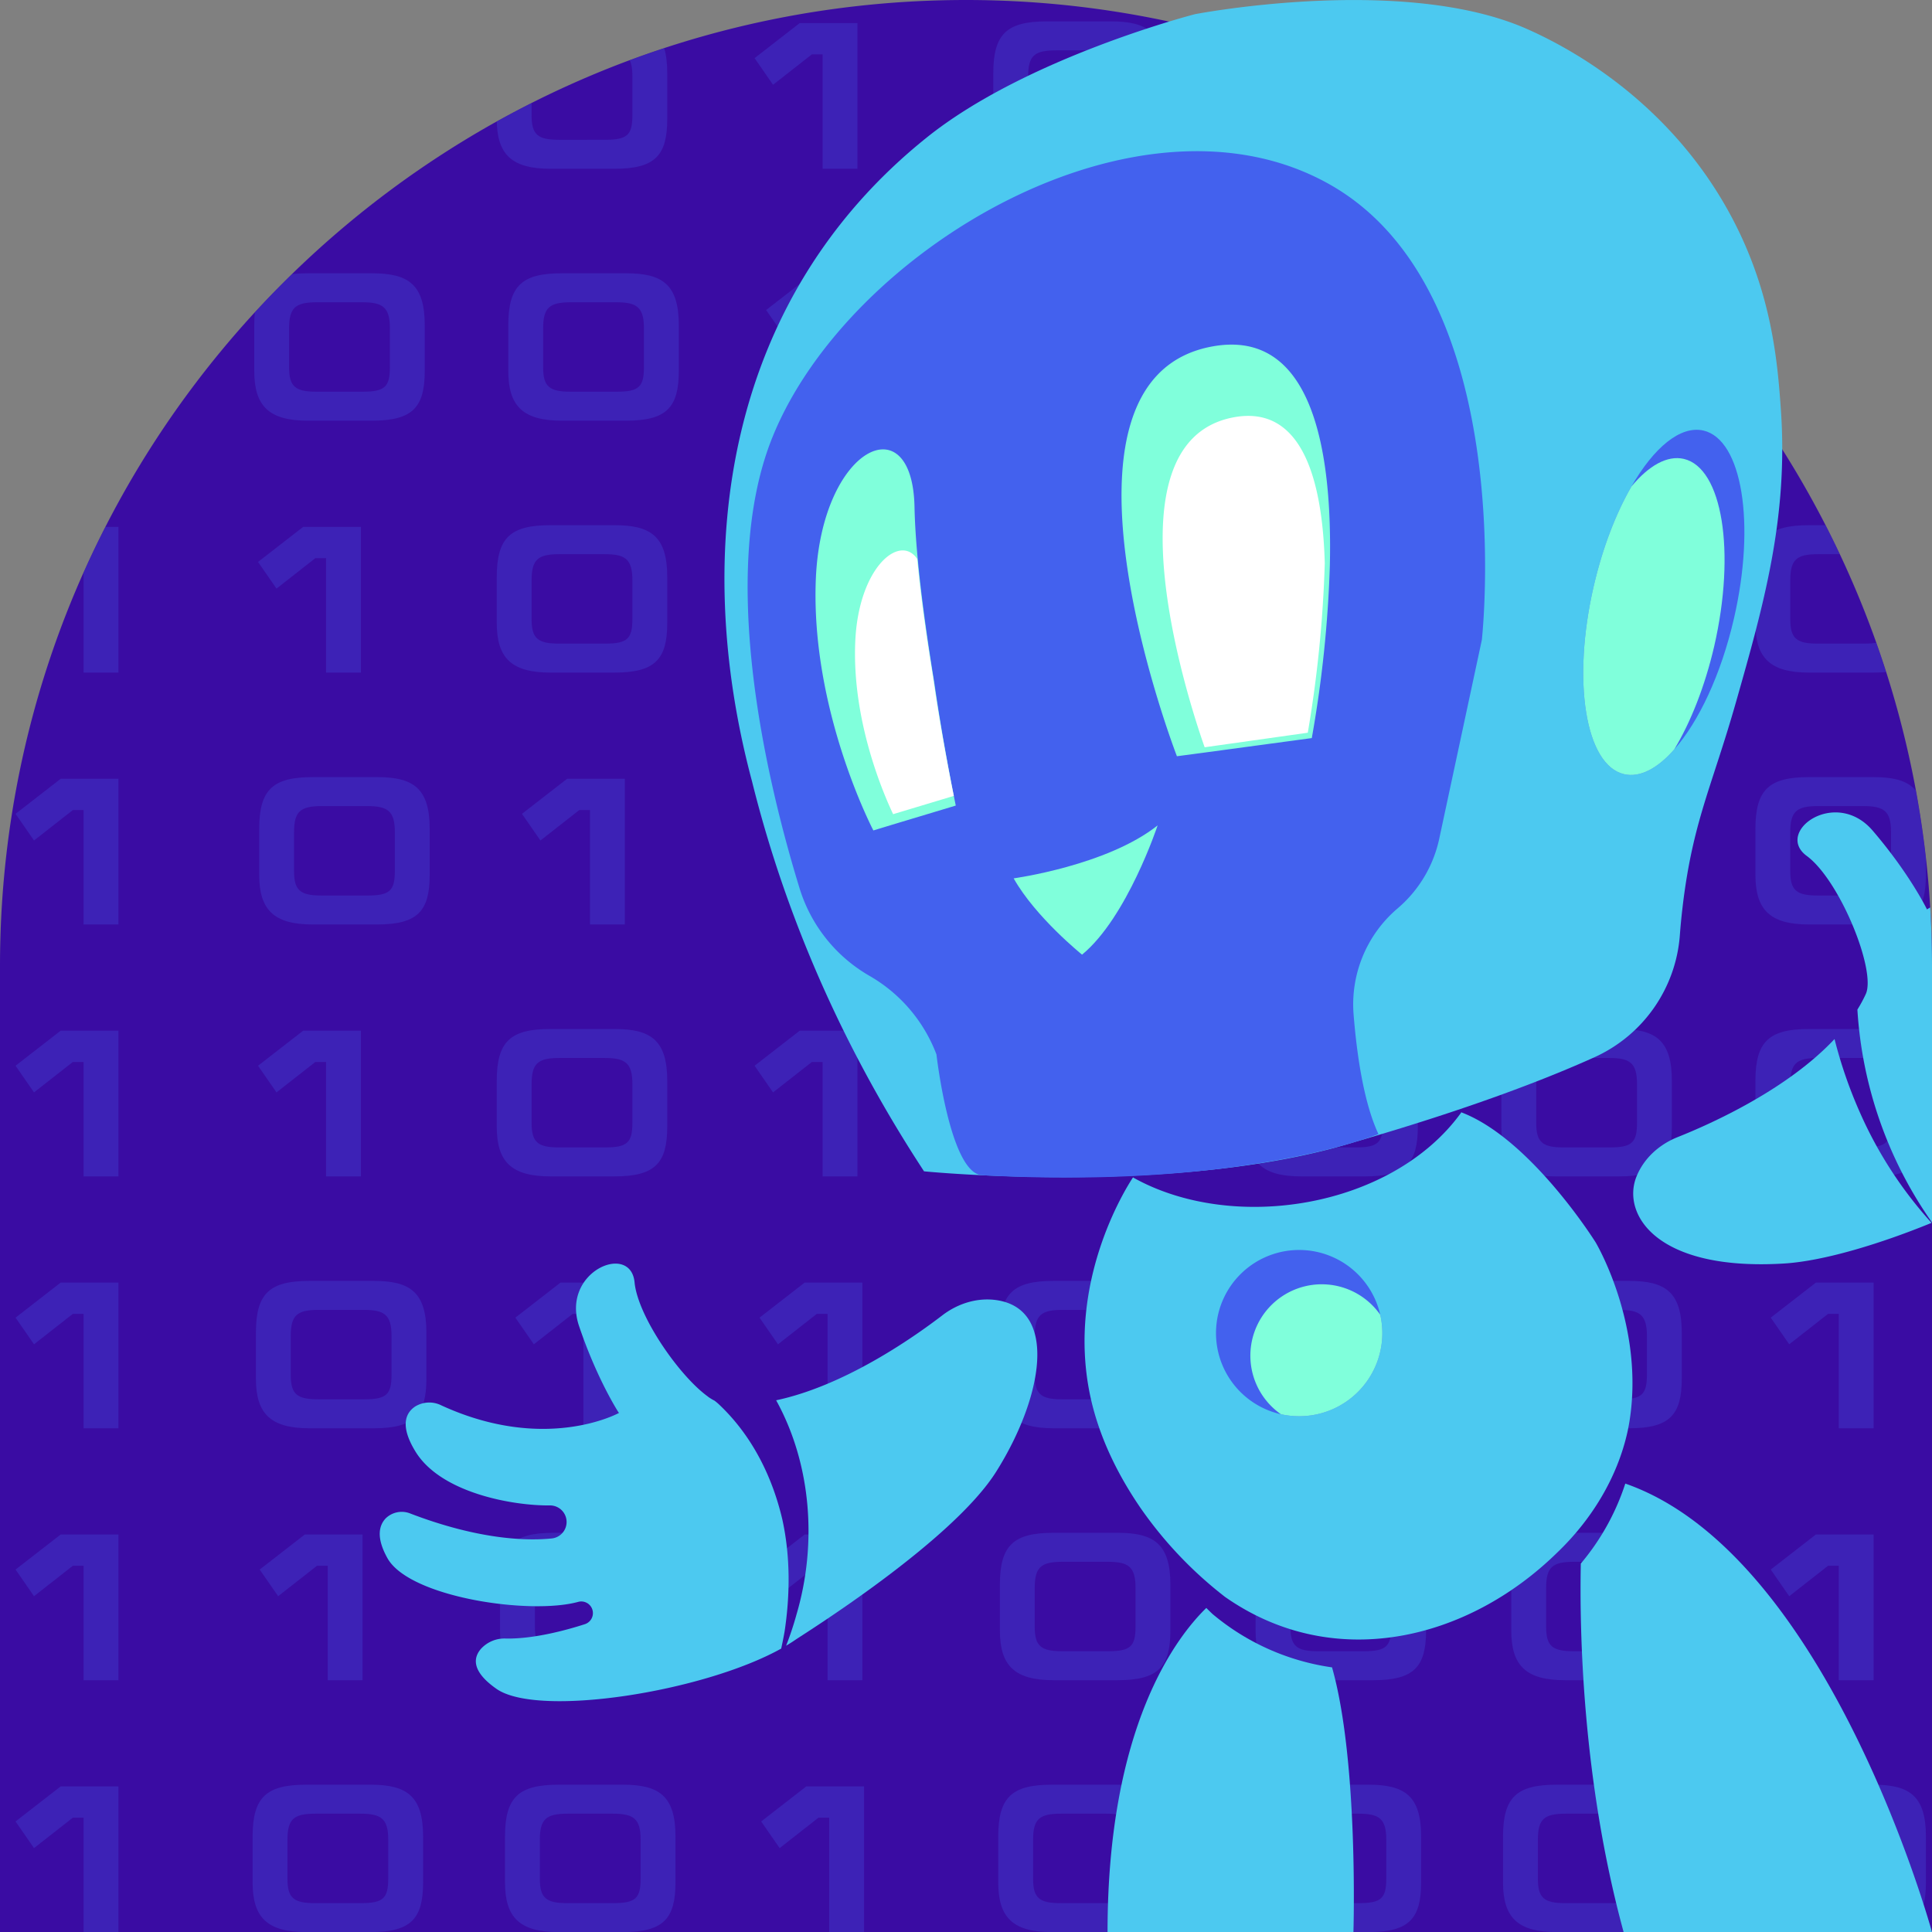 <svg id="Слой_1" data-name="Слой 1" xmlns="http://www.w3.org/2000/svg" xmlns:xlink="http://www.w3.org/1999/xlink" viewBox="0 0 850 850.046"><rect x="0" y="0" width="850" height="850.046" fill="#808080" stroke="none"/><defs><style>.cls-1{fill:none;}.cls-2{fill:#3a0ca3;}.cls-3{clip-path:url(#clip-path);}.cls-4{opacity:0.5;}.cls-5{fill:#3f37c9;}.cls-6{fill:#4cc9f0;}.cls-7{fill:#4361ee;}.cls-8{fill:#80ffdb;}.cls-9{fill:#fff;}</style><clipPath id="clip-path" transform="translate(-325 -324.977)"><path class="cls-1" d="M1175,750v425.023H325V750c0-234.723,190.3-425.023,425.023-425.023a424.971,424.971,0,0,1,424.192,399.21C1174.723,732.729,1175,741.318,1175,750Z"/></clipPath></defs><path class="cls-2" d="M1175,750v425.023H325V750c0-234.723,190.3-425.023,425.023-425.023a424.971,424.971,0,0,1,424.192,399.21C1174.723,732.729,1175,741.318,1175,750Z" transform="translate(-325 -324.977)"/><g class="cls-3"><g class="cls-4"><path class="cls-5" d="M331.837,350.551l19.86-15.427h25.402v64.108H361.767V348.887h-4.713l-17.089,13.393Z" transform="translate(-325 -324.977)"/><path class="cls-5" d="M438.524,350.551l19.86-15.427h25.402v64.108H468.454V348.887h-4.713l-17.089,13.393Z" transform="translate(-325 -324.977)"/><path class="cls-5" d="M595.374,399.232H567.198c-17.181,0-23.648-6.372-23.648-21.894V357.202c0-17.551,6.189-22.818,23.648-22.818H595.374c15.887,0,23.186,4.803,23.186,22.818v20.135C618.56,393.32,613.295,399.232,595.374,399.232Zm-24.48-12.749H591.216c9.793,0,12.009-2.124,12.009-10.809V358.587c0-9.33-3.141-11.454-12.286-11.454H571.171c-9.608,0-12.286,2.399-12.286,11.545v17.091C558.885,384.174,561.563,386.483,570.894,386.483Z" transform="translate(-325 -324.977)"/><path class="cls-5" d="M656.982,350.551l19.86-15.427h25.402v64.108H686.912V348.887h-4.713l-17.089,13.393Z" transform="translate(-325 -324.977)"/><path class="cls-5" d="M813.829,399.232H785.653c-17.181,0-23.648-6.372-23.648-21.894V357.202c0-17.551,6.187-22.818,23.648-22.818h28.176c15.887,0,23.188,4.803,23.188,22.818v20.135C837.018,393.32,831.75,399.232,813.829,399.232Zm-24.478-12.749h20.32c9.795,0,12.009-2.124,12.009-10.809V358.587c0-9.33-3.143-11.454-12.289-11.454H789.626c-9.61,0-12.289,2.399-12.289,11.545v17.091C777.338,384.174,780.016,386.483,789.351,386.483Z" transform="translate(-325 -324.977)"/><path class="cls-5" d="M925.599,399.232H897.423c-17.181,0-23.648-6.372-23.648-21.894V357.202c0-17.551,6.192-22.818,23.648-22.818h28.176c15.887,0,23.184,4.803,23.184,22.818v20.135C948.783,393.32,943.52,399.232,925.599,399.232Zm-24.483-12.749h20.325c9.79,0,12.009-2.124,12.009-10.809V358.587c0-9.33-3.139-11.454-12.284-11.454h-19.77c-9.605,0-12.284,2.399-12.284,11.545v17.091C889.112,384.174,891.791,386.483,901.117,386.483Z" transform="translate(-325 -324.977)"/><path class="cls-5" d="M1037.369,399.232h-28.176c-17.181,0-23.648-6.372-23.648-21.894V357.202c0-17.551,6.187-22.818,23.648-22.818h28.176c15.883,0,23.184,4.803,23.184,22.818v20.135C1060.553,393.32,1055.29,399.232,1037.369,399.232Zm-24.483-12.749h20.325c9.79,0,12.004-2.124,12.004-10.809V358.587c0-9.33-3.139-11.454-12.284-11.454h-19.77c-9.605,0-12.284,2.399-12.284,11.545v17.091C1000.878,384.174,1003.556,386.483,1012.887,386.483Z" transform="translate(-325 -324.977)"/><path class="cls-5" d="M1149.134,399.232h-28.176c-17.181,0-23.648-6.372-23.648-21.894V357.202c0-17.551,6.196-22.818,23.648-22.818h28.176c15.892,0,23.188,4.803,23.188,22.818v20.135C1172.323,393.32,1167.056,399.232,1149.134,399.232Zm-24.478-12.749h20.32c9.795,0,12.014-2.124,12.014-10.809V358.587c0-9.33-3.139-11.454-12.284-11.454h-19.77c-9.605,0-12.284,2.399-12.284,11.545v17.091C1112.652,384.174,1115.331,386.483,1124.656,386.483Z" transform="translate(-325 -324.977)"/><path class="cls-5" d="M331.837,461.378,351.697,445.951h25.402v64.108H361.767V459.714h-4.713l-17.089,13.393Z" transform="translate(-325 -324.977)"/><path class="cls-5" d="M488.684,510.059H460.508c-17.181,0-23.648-6.372-23.648-21.894V468.03c0-17.551,6.189-22.818,23.648-22.818h28.176c15.887,0,23.186,4.803,23.186,22.818v20.135C511.87,504.147,506.605,510.059,488.684,510.059Zm-24.48-12.749h20.322c9.793,0,12.009-2.124,12.009-10.809V469.414c0-9.33-3.141-11.454-12.286-11.454H464.481c-9.608,0-12.286,2.399-12.286,11.545v17.091C452.195,495.002,454.874,497.311,464.204,497.311Z" transform="translate(-325 -324.977)"/><path class="cls-5" d="M600.454,510.059H572.278c-17.181,0-23.648-6.372-23.648-21.894V468.03c0-17.551,6.189-22.818,23.648-22.818h28.176c15.887,0,23.186,4.803,23.186,22.818v20.135C623.64,504.147,618.375,510.059,600.454,510.059Zm-24.48-12.749h20.322c9.793,0,12.009-2.124,12.009-10.809V469.414c0-9.33-3.141-11.454-12.286-11.454H576.251c-9.608,0-12.286,2.399-12.286,11.545v17.091C563.965,495.002,566.644,497.311,575.974,497.311Z" transform="translate(-325 -324.977)"/><path class="cls-5" d="M662.062,461.378,681.922,445.951h25.402v64.108H691.992V459.714h-4.713l-17.089,13.393Z" transform="translate(-325 -324.977)"/><path class="cls-5" d="M818.907,510.059H790.731c-17.181,0-23.648-6.372-23.648-21.894V468.03c0-17.551,6.192-22.818,23.648-22.818h28.176c15.892,0,23.188,4.803,23.188,22.818v20.135C842.095,504.147,836.828,510.059,818.907,510.059Zm-24.478-12.749h20.32c9.795,0,12.014-2.124,12.014-10.809V469.414c0-9.33-3.143-11.454-12.289-11.454H794.709c-9.61,0-12.289,2.399-12.289,11.545v17.091C782.42,495.002,785.099,497.311,794.429,497.311Z" transform="translate(-325 -324.977)"/><path class="cls-5" d="M880.517,461.378,900.377,445.951h25.407v64.108H910.452V459.714h-4.717l-17.087,13.393Z" transform="translate(-325 -324.977)"/><path class="cls-5" d="M1037.369,510.059h-28.176c-17.181,0-23.648-6.372-23.648-21.894V468.03c0-17.551,6.187-22.818,23.648-22.818h28.176c15.883,0,23.184,4.803,23.184,22.818v20.135C1060.553,504.147,1055.29,510.059,1037.369,510.059Zm-24.483-12.749h20.325c9.79,0,12.004-2.124,12.004-10.809V469.414c0-9.33-3.139-11.454-12.284-11.454h-19.77c-9.605,0-12.284,2.399-12.284,11.545v17.091C1000.878,495.002,1003.556,497.311,1012.887,497.311Z" transform="translate(-325 -324.977)"/><path class="cls-5" d="M1149.134,510.059h-28.176c-17.181,0-23.648-6.372-23.648-21.894V468.03c0-17.551,6.196-22.818,23.648-22.818h28.176c15.892,0,23.188,4.803,23.188,22.818v20.135C1172.323,504.147,1167.056,510.059,1149.134,510.059Zm-24.478-12.749h20.32c9.795,0,12.014-2.124,12.014-10.809V469.414c0-9.33-3.139-11.454-12.284-11.454h-19.77c-9.605,0-12.284,2.399-12.284,11.545v17.091C1112.652,495.002,1115.331,497.311,1124.656,497.311Z" transform="translate(-325 -324.977)"/><path class="cls-5" d="M331.837,572.206l19.86-15.427h25.402v64.108H361.767V570.542h-4.713l-17.089,13.393Z" transform="translate(-325 -324.977)"/><path class="cls-5" d="M438.524,572.206l19.86-15.427h25.402v64.108H468.454V570.542h-4.713l-17.089,13.393Z" transform="translate(-325 -324.977)"/><path class="cls-5" d="M595.374,620.887H567.198c-17.181,0-23.648-6.372-23.648-21.894V578.857c0-17.551,6.189-22.818,23.648-22.818H595.374c15.887,0,23.186,4.803,23.186,22.818v20.135C618.56,614.974,613.295,620.887,595.374,620.887ZM570.894,608.138H591.216c9.793,0,12.009-2.124,12.009-10.809v-17.087c0-9.33-3.141-11.454-12.286-11.454H571.171c-9.608,0-12.286,2.399-12.286,11.545v17.091C558.885,605.829,561.563,608.138,570.894,608.138Z" transform="translate(-325 -324.977)"/><path class="cls-5" d="M656.982,572.206l19.86-15.427h25.402v64.108H686.912V570.542h-4.713l-17.089,13.393Z" transform="translate(-325 -324.977)"/><path class="cls-5" d="M813.829,620.887H785.653c-17.181,0-23.648-6.372-23.648-21.894V578.857c0-17.551,6.187-22.818,23.648-22.818h28.176c15.887,0,23.188,4.803,23.188,22.818v20.135C837.018,614.974,831.75,620.887,813.829,620.887Zm-24.478-12.749h20.32c9.795,0,12.009-2.124,12.009-10.809v-17.087c0-9.33-3.143-11.454-12.289-11.454H789.626c-9.61,0-12.289,2.399-12.289,11.545v17.091C777.338,605.829,780.016,608.138,789.351,608.138Z" transform="translate(-325 -324.977)"/><path class="cls-5" d="M925.599,620.887H897.423c-17.181,0-23.648-6.372-23.648-21.894V578.857c0-17.551,6.192-22.818,23.648-22.818h28.176c15.887,0,23.184,4.803,23.184,22.818v20.135C948.783,614.974,943.52,620.887,925.599,620.887ZM901.117,608.138h20.325c9.79,0,12.009-2.124,12.009-10.809v-17.087c0-9.33-3.139-11.454-12.284-11.454h-19.77c-9.605,0-12.284,2.399-12.284,11.545v17.091C889.112,605.829,891.791,608.138,901.117,608.138Z" transform="translate(-325 -324.977)"/><path class="cls-5" d="M1037.369,620.887h-28.176c-17.181,0-23.648-6.372-23.648-21.894V578.857c0-17.551,6.187-22.818,23.648-22.818h28.176c15.883,0,23.184,4.803,23.184,22.818v20.135C1060.553,614.974,1055.29,620.887,1037.369,620.887Zm-24.483-12.749h20.325c9.79,0,12.004-2.124,12.004-10.809v-17.087c0-9.33-3.139-11.454-12.284-11.454h-19.77c-9.605,0-12.284,2.399-12.284,11.545v17.091C1000.878,605.829,1003.556,608.138,1012.887,608.138Z" transform="translate(-325 -324.977)"/><path class="cls-5" d="M1149.134,620.887h-28.176c-17.181,0-23.648-6.372-23.648-21.894V578.857c0-17.551,6.196-22.818,23.648-22.818h28.176c15.892,0,23.188,4.803,23.188,22.818v20.135C1172.323,614.974,1167.056,620.887,1149.134,620.887Zm-24.478-12.749h20.32c9.795,0,12.014-2.124,12.014-10.809v-17.087c0-9.33-3.139-11.454-12.284-11.454h-19.77c-9.605,0-12.284,2.399-12.284,11.545v17.091C1112.652,605.829,1115.331,608.138,1124.656,608.138Z" transform="translate(-325 -324.977)"/><path class="cls-5" d="M331.837,683.033l19.86-15.427h25.402v64.108H361.767V681.369h-4.713l-17.089,13.393Z" transform="translate(-325 -324.977)"/><path class="cls-5" d="M490.862,731.714H462.686c-17.181,0-23.648-6.372-23.648-21.894V689.685c0-17.551,6.189-22.818,23.648-22.818h28.176c15.887,0,23.186,4.803,23.186,22.818v20.135C514.048,725.802,508.783,731.714,490.862,731.714Zm-24.48-12.749h20.322c9.793,0,12.009-2.124,12.009-10.809V691.069c0-9.33-3.141-11.454-12.286-11.454H466.659c-9.608,0-12.286,2.399-12.286,11.545v17.091C454.373,716.656,457.052,718.965,466.382,718.965Z" transform="translate(-325 -324.977)"/><path class="cls-5" d="M554.646,683.033,574.506,667.606h25.402v64.108H584.576V681.369h-4.713l-17.089,13.393Z" transform="translate(-325 -324.977)"/><path class="cls-5" d="M663.511,683.033l19.86-15.427h25.402v64.108H693.442V681.369h-4.713L671.64,694.762Z" transform="translate(-325 -324.977)"/><path class="cls-5" d="M772.377,683.033l19.86-15.427h25.402v64.108H802.307V681.369h-4.713l-17.091,13.393Z" transform="translate(-325 -324.977)"/><path class="cls-5" d="M881.243,683.033l19.86-15.427H926.506v64.108H911.173V681.369h-4.713l-17.087,13.393Z" transform="translate(-325 -324.977)"/><path class="cls-5" d="M990.109,683.033l19.86-15.427h25.398v64.108h-15.333V681.369h-4.708L998.235,694.762Z" transform="translate(-325 -324.977)"/><path class="cls-5" d="M1149.134,731.714h-28.176c-17.181,0-23.648-6.372-23.648-21.894V689.685c0-17.551,6.187-22.818,23.648-22.818h28.176c15.883,0,23.179,4.803,23.179,22.818v20.135C1172.314,725.802,1167.056,731.714,1149.134,731.714Zm-24.487-12.749h20.329c9.786,0,12.004-2.124,12.004-10.809V691.069c0-9.33-3.139-11.454-12.284-11.454h-19.77c-9.605,0-12.284,2.399-12.284,11.545v17.091C1112.643,716.656,1115.322,718.965,1124.647,718.965Z" transform="translate(-325 -324.977)"/><path class="cls-5" d="M331.837,793.86l19.86-15.427h25.402v64.108H361.767V792.196h-4.713l-17.089,13.393Z" transform="translate(-325 -324.977)"/><path class="cls-5" d="M438.524,793.86l19.86-15.427h25.402v64.108H468.454V792.196h-4.713l-17.089,13.393Z" transform="translate(-325 -324.977)"/><path class="cls-5" d="M595.374,842.541H567.198c-17.181,0-23.648-6.372-23.648-21.894V800.512c0-17.551,6.189-22.818,23.648-22.818H595.374c15.887,0,23.186,4.803,23.186,22.818v20.135C618.56,836.629,613.295,842.541,595.374,842.541Zm-24.48-12.749H591.216c9.793,0,12.009-2.124,12.009-10.809V801.897c0-9.33-3.141-11.454-12.286-11.454H571.171c-9.608,0-12.286,2.399-12.286,11.545V819.078C558.885,827.484,561.563,829.793,570.894,829.793Z" transform="translate(-325 -324.977)"/><path class="cls-5" d="M656.982,793.86l19.86-15.427h25.402v64.108H686.912V792.196h-4.713l-17.089,13.393Z" transform="translate(-325 -324.977)"/><path class="cls-5" d="M813.829,842.541H785.653c-17.181,0-23.648-6.372-23.648-21.894V800.512c0-17.551,6.187-22.818,23.648-22.818h28.176c15.887,0,23.188,4.803,23.188,22.818v20.135C837.018,836.629,831.75,842.541,813.829,842.541Zm-24.478-12.749h20.32c9.795,0,12.009-2.124,12.009-10.809V801.897c0-9.33-3.143-11.454-12.289-11.454H789.626c-9.61,0-12.289,2.399-12.289,11.545V819.078C777.338,827.484,780.016,829.793,789.351,829.793Z" transform="translate(-325 -324.977)"/><path class="cls-5" d="M925.599,842.541H897.423c-17.181,0-23.648-6.372-23.648-21.894V800.512c0-17.551,6.192-22.818,23.648-22.818h28.176c15.887,0,23.184,4.803,23.184,22.818v20.135C948.783,836.629,943.52,842.541,925.599,842.541Zm-24.483-12.749h20.325c9.79,0,12.009-2.124,12.009-10.809V801.897c0-9.33-3.139-11.454-12.284-11.454h-19.77c-9.605,0-12.284,2.399-12.284,11.545V819.078C889.112,827.484,891.791,829.793,901.117,829.793Z" transform="translate(-325 -324.977)"/><path class="cls-5" d="M1037.369,842.541h-28.176c-17.181,0-23.648-6.372-23.648-21.894V800.512c0-17.551,6.187-22.818,23.648-22.818h28.176c15.883,0,23.184,4.803,23.184,22.818v20.135C1060.553,836.629,1055.29,842.541,1037.369,842.541Zm-24.483-12.749h20.325c9.79,0,12.004-2.124,12.004-10.809V801.897c0-9.33-3.139-11.454-12.284-11.454h-19.77c-9.605,0-12.284,2.399-12.284,11.545V819.078C1000.878,827.484,1003.556,829.793,1012.887,829.793Z" transform="translate(-325 -324.977)"/><path class="cls-5" d="M1149.134,842.541h-28.176c-17.181,0-23.648-6.372-23.648-21.894V800.512c0-17.551,6.196-22.818,23.648-22.818h28.176c15.892,0,23.188,4.803,23.188,22.818v20.135C1172.323,836.629,1167.056,842.541,1149.134,842.541Zm-24.478-12.749h20.32c9.795,0,12.014-2.124,12.014-10.809V801.897c0-9.33-3.139-11.454-12.284-11.454h-19.77c-9.605,0-12.284,2.399-12.284,11.545V819.078C1112.652,827.484,1115.331,829.793,1124.656,829.793Z" transform="translate(-325 -324.977)"/><path class="cls-5" d="M331.837,904.686l19.86-15.427h25.402v64.108H361.767V903.022h-4.713L339.965,916.415Z" transform="translate(-325 -324.977)"/><path class="cls-5" d="M489.41,953.366H461.234c-17.181,0-23.648-6.372-23.648-21.894V911.337c0-17.551,6.189-22.818,23.648-22.818h28.176c15.887,0,23.186,4.803,23.186,22.818v20.135C512.596,947.454,507.331,953.366,489.41,953.366ZM464.93,940.618h20.322c9.793,0,12.009-2.124,12.009-10.809v-17.087c0-9.33-3.141-11.454-12.286-11.454H465.207c-9.608,0-12.286,2.399-12.286,11.545v17.091C452.921,938.309,455.6,940.618,464.93,940.618Z" transform="translate(-325 -324.977)"/><path class="cls-5" d="M551.744,904.686,571.604,889.258h25.402v64.108H581.674V903.022h-4.713l-17.089,13.393Z" transform="translate(-325 -324.977)"/><path class="cls-5" d="M659.158,904.686l19.86-15.427h25.402v64.108H689.088V903.022h-4.713L667.286,916.415Z" transform="translate(-325 -324.977)"/><path class="cls-5" d="M816.733,953.366H788.558c-17.181,0-23.648-6.372-23.648-21.894V911.337c0-17.551,6.187-22.818,23.648-22.818h28.176c15.887,0,23.188,4.803,23.188,22.818v20.135C839.922,947.454,834.655,953.366,816.733,953.366Zm-24.478-12.749h20.32c9.795,0,12.009-2.124,12.009-10.809v-17.087c0-9.33-3.143-11.454-12.289-11.454H792.531c-9.61,0-12.289,2.399-12.289,11.545v17.091C780.242,938.309,782.921,940.618,792.255,940.618Z" transform="translate(-325 -324.977)"/><path class="cls-5" d="M929.229,953.366H901.054c-17.181,0-23.648-6.372-23.648-21.894V911.337c0-17.551,6.187-22.818,23.648-22.818h28.176c15.883,0,23.184,4.803,23.184,22.818v20.135C952.413,947.454,947.15,953.366,929.229,953.366Zm-24.483-12.749h20.325c9.79,0,12.004-2.124,12.004-10.809v-17.087c0-9.33-3.139-11.454-12.284-11.454h-19.77c-9.605,0-12.284,2.399-12.284,11.545v17.091C892.738,938.309,895.417,940.618,904.747,940.618Z" transform="translate(-325 -324.977)"/><path class="cls-5" d="M1041.721,953.366H1013.545c-17.181,0-23.648-6.372-23.648-21.894V911.337c0-17.551,6.192-22.818,23.648-22.818h28.176c15.887,0,23.184,4.803,23.184,22.818v20.135C1064.905,947.454,1059.642,953.366,1041.721,953.366Zm-24.483-12.749H1037.563c9.79,0,12.009-2.124,12.009-10.809v-17.087c0-9.33-3.139-11.454-12.284-11.454h-19.77c-9.605,0-12.284,2.399-12.284,11.545v17.091C1005.234,938.309,1007.913,940.618,1017.238,940.618Z" transform="translate(-325 -324.977)"/><path class="cls-5" d="M1104.057,904.686l19.86-15.427h25.398v64.108h-15.333V903.022h-4.708L1112.183,916.415Z" transform="translate(-325 -324.977)"/><path class="cls-5" d="M331.837,1015.513l19.86-15.427h25.402v64.108H361.767V1013.849h-4.713l-17.089,13.393Z" transform="translate(-325 -324.977)"/><path class="cls-5" d="M439.25,1015.513l19.86-15.427h25.402v64.108H469.18V1013.849h-4.713l-17.089,13.393Z" transform="translate(-325 -324.977)"/><path class="cls-5" d="M596.824,1064.194H568.648c-17.181,0-23.648-6.372-23.648-21.894v-20.135c0-17.551,6.189-22.818,23.648-22.818h28.176c15.887,0,23.186,4.803,23.186,22.818v20.135C620.01,1058.282,614.745,1064.194,596.824,1064.194Zm-24.48-12.749H592.666c9.793,0,12.009-2.124,12.009-10.809v-17.087c0-9.33-3.141-11.454-12.286-11.454H572.621c-9.608,0-12.286,2.399-12.286,11.545v17.091C560.335,1049.136,563.013,1051.445,572.344,1051.445Z" transform="translate(-325 -324.977)"/><path class="cls-5" d="M659.158,1015.513l19.86-15.427h25.402v64.108H689.088V1013.849h-4.713L667.286,1027.242Z" transform="translate(-325 -324.977)"/><path class="cls-5" d="M816.733,1064.194H788.558c-17.181,0-23.648-6.372-23.648-21.894v-20.135c0-17.551,6.187-22.818,23.648-22.818h28.176c15.887,0,23.188,4.803,23.188,22.818v20.135C839.922,1058.282,834.655,1064.194,816.733,1064.194Zm-24.478-12.749h20.32c9.795,0,12.009-2.124,12.009-10.809v-17.087c0-9.33-3.143-11.454-12.289-11.454H792.531c-9.61,0-12.289,2.399-12.289,11.545v17.091C780.242,1049.136,782.921,1051.445,792.255,1051.445Z" transform="translate(-325 -324.977)"/><path class="cls-5" d="M929.229,1064.194H901.054c-17.181,0-23.648-6.372-23.648-21.894v-20.135c0-17.551,6.187-22.818,23.648-22.818h28.176c15.883,0,23.184,4.803,23.184,22.818v20.135C952.413,1058.282,947.15,1064.194,929.229,1064.194Zm-24.483-12.749h20.325c9.79,0,12.004-2.124,12.004-10.809v-17.087c0-9.33-3.139-11.454-12.284-11.454h-19.77c-9.605,0-12.284,2.399-12.284,11.545v17.091C892.738,1049.136,895.417,1051.445,904.747,1051.445Z" transform="translate(-325 -324.977)"/><path class="cls-5" d="M1041.721,1064.194H1013.545c-17.181,0-23.648-6.372-23.648-21.894v-20.135c0-17.551,6.192-22.818,23.648-22.818h28.176c15.887,0,23.184,4.803,23.184,22.818v20.135C1064.905,1058.282,1059.642,1064.194,1041.721,1064.194Zm-24.483-12.749H1037.563c9.79,0,12.009-2.124,12.009-10.809v-17.087c0-9.33-3.139-11.454-12.284-11.454h-19.77c-9.605,0-12.284,2.399-12.284,11.545v17.091C1005.234,1049.136,1007.913,1051.445,1017.238,1051.445Z" transform="translate(-325 -324.977)"/><path class="cls-5" d="M1104.057,1015.513l19.86-15.427h25.398v64.108h-15.333V1013.849h-4.708l-17.091,13.393Z" transform="translate(-325 -324.977)"/><path class="cls-5" d="M331.837,1126.34l19.86-15.427h25.402v64.108H361.767v-50.345h-4.713l-17.089,13.393Z" transform="translate(-325 -324.977)"/><path class="cls-5" d="M487.96,1175.021H459.785c-17.181,0-23.648-6.372-23.648-21.894V1132.992c0-17.551,6.189-22.818,23.648-22.818h28.176c15.887,0,23.186,4.803,23.186,22.818v20.135C511.146,1169.109,505.881,1175.021,487.96,1175.021Zm-24.48-12.749h20.322c9.793,0,12.009-2.124,12.009-10.809v-17.087c0-9.33-3.141-11.454-12.286-11.454H463.757c-9.608,0-12.286,2.399-12.286,11.545v17.091C451.471,1159.964,454.15,1162.273,463.48,1162.273Z" transform="translate(-325 -324.977)"/><path class="cls-5" d="M599.002,1175.021H570.826c-17.181,0-23.648-6.372-23.648-21.894V1132.992c0-17.551,6.189-22.818,23.648-22.818H599.002c15.887,0,23.186,4.803,23.186,22.818v20.135C622.188,1169.109,616.923,1175.021,599.002,1175.021Zm-24.48-12.749h20.322c9.793,0,12.009-2.124,12.009-10.809v-17.087c0-9.33-3.141-11.454-12.286-11.454H574.799c-9.608,0-12.286,2.399-12.286,11.545v17.091C562.513,1159.964,565.191,1162.273,574.522,1162.273Z" transform="translate(-325 -324.977)"/><path class="cls-5" d="M659.886,1126.34l19.86-15.427h25.402v64.108H689.816v-50.345h-4.713l-17.089,13.393Z" transform="translate(-325 -324.977)"/><path class="cls-5" d="M816.007,1175.021H787.832c-17.181,0-23.648-6.372-23.648-21.894V1132.992c0-17.551,6.192-22.818,23.648-22.818H816.007c15.887,0,23.184,4.803,23.184,22.818v20.135C839.191,1169.109,833.928,1175.021,816.007,1175.021Zm-24.483-12.749h20.325c9.79,0,12.009-2.124,12.009-10.809v-17.087c0-9.33-3.139-11.454-12.284-11.454h-19.77c-9.605,0-12.284,2.399-12.284,11.545v17.091C779.52,1159.964,782.199,1162.273,791.525,1162.273Z" transform="translate(-325 -324.977)"/><path class="cls-5" d="M927.051,1175.021H898.875c-17.181,0-23.648-6.372-23.648-21.894V1132.992c0-17.551,6.192-22.818,23.648-22.818h28.176c15.887,0,23.184,4.803,23.184,22.818v20.135C950.235,1169.109,944.972,1175.021,927.051,1175.021Zm-24.483-12.749h20.325c9.79,0,12.009-2.124,12.009-10.809v-17.087c0-9.33-3.139-11.454-12.284-11.454h-19.77c-9.605,0-12.284,2.399-12.284,11.545v17.091C890.564,1159.964,893.243,1162.273,902.569,1162.273Z" transform="translate(-325 -324.977)"/><path class="cls-5" d="M1038.091,1175.021h-28.176c-17.181,0-23.648-6.372-23.648-21.894V1132.992c0-17.551,6.192-22.818,23.648-22.818h28.176c15.892,0,23.188,4.803,23.188,22.818v20.135C1061.279,1169.109,1056.012,1175.021,1038.091,1175.021Zm-24.478-12.749h20.32c9.795,0,12.014-2.124,12.014-10.809v-17.087c0-9.33-3.143-11.454-12.289-11.454h-19.765c-9.61,0-12.289,2.399-12.289,11.545v17.091C1001.604,1159.964,1004.282,1162.273,1013.613,1162.273Z" transform="translate(-325 -324.977)"/><path class="cls-5" d="M1149.134,1175.021h-28.176c-17.181,0-23.648-6.372-23.648-21.894V1132.992c0-17.551,6.196-22.818,23.648-22.818h28.176c15.892,0,23.188,4.803,23.188,22.818v20.135C1172.323,1169.109,1167.056,1175.021,1149.134,1175.021Zm-24.478-12.749h20.32c9.795,0,12.014-2.124,12.014-10.809v-17.087c0-9.33-3.139-11.454-12.284-11.454h-19.77c-9.605,0-12.284,2.399-12.284,11.545v17.091C1112.652,1159.964,1115.331,1162.273,1124.656,1162.273Z" transform="translate(-325 -324.977)"/></g></g><path class="cls-6" d="M921.754,827.188c49.88-14.461,83.308-27.387,104.843-37.113a64.212,64.212,0,0,0,37.487-53.899c.26-3.465.623-7.358,1.14-11.777,4.417-37.786,12.906-53.147,23.532-90.504,12.127-42.636,23.045-81.017,19.77-128.436-1.479-21.41-4.017-53.209-23.192-87.755-28.315-51.013-73.701-73.416-88.45-79.948-54.675-24.211-146.158-6.54-146.158-6.54s-74.275,19.058-118.158,54.394c-88.343,70.898-103.901,181.534-76.692,283.2,10.092,40.594,30.594,102.8,75.67,171.504C731.546,840.312,843.673,851.502,921.754,827.188Z" transform="translate(-325 -324.977)"/><path class="cls-7" d="M931.46,823.935c-6.543-14.004-9.556-35.333-10.94-52.704a55.438,55.438,0,0,1,19.382-46.609l0,0a55.534,55.534,0,0,0,18.311-30.66l18.735-87.446s17.069-152.748-66.791-200.316S698.107,434.65,664.788,517.473c-24.534,60.983-1.735,153.68,11.994,198.326a67.235,67.235,0,0,0,30.796,38.535l0,0a67.357,67.357,0,0,1,29.424,34.551s5.931,52.372,20.116,53.148C871.933,848.313,931.46,823.935,931.46,823.935Z" transform="translate(-325 -324.977)"/><path class="cls-6" d="M858.454,1035.067c-.933-.866-1.821-1.769-2.729-2.656-13.305,12.953-43.451,52.264-43.451,142.612H920.451s2.333-75.163-9.411-116.474A104.541,104.541,0,0,1,858.454,1035.067Z" transform="translate(-325 -324.977)"/><path class="cls-6" d="M1027.011,871.56s-28.528-45.65-59.147-57.227a1.708,1.708,0,0,1-.437.731c-30.285,41.171-99.347,52.503-143.359,28.268a2.726,2.726,0,0,1-.579-.374c-3.786,5.75-28.644,45.856-19.211,94.295,3.825,19.643,12.891,37.202,22.726,51.479a177.31,177.31,0,0,0,36.952,38.81c47.616,33.372,106.595,19.364,146.233-19.573,15.011-14.372,26.429-32.922,30.889-53.289.017-.085.034-.171.051-.256.551-2.552.96-5.14,1.286-7.744C1047.473,905.78,1027.011,871.56,1027.011,871.56Z" transform="translate(-325 -324.977)"/><path class="cls-6" d="M1040.066,977.69a104.824,104.824,0,0,1-19.576,35.192c-.595,29.154.548,95.14,18.836,162.125,0,0,70.194.016,135.674.016C1175,1175.023,1129.651,1008.868,1040.066,977.69Z" transform="translate(-325 -324.977)"/><path class="cls-8" d="M745.498,679.394,717.745,687.752l-8.497,2.586s-27.753-52.874-25.305-110.827c2.494-57.953,42.576-77.117,43.407-31.309.139,6.88.647,14.639,1.432,22.858,1.616,17.363,4.433,36.85,7.296,54.398a.902.902,0,0,0,.046.323C739.448,648.962,743.928,671.728,745.498,679.394Z" transform="translate(-325 -324.977)"/><path class="cls-9" d="M744.641,675.139l-26.701,8.041c-4.265-8.974-18.171-41.096-16.66-75.883,1.377-32.566,19.592-47.804,27.278-36.386,1.555,16.705,4.265,35.453,7.02,52.336a.868.868,0,0,0,.044.311C738.821,645.861,743.131,667.764,744.641,675.139Z" transform="translate(-325 -324.977)"/><path class="cls-8" d="M910.076,573.877a524.856,524.856,0,0,1-7.942,75.825l-48.21,6.511-11.129,1.478s-64.049-165.687,15.516-180.279C902.78,469.237,911.231,524.004,910.076,573.877Z" transform="translate(-325 -324.977)"/><path class="cls-9" d="M907.845,572.78a538.356,538.356,0,0,1-7.475,74.563l-45.372,6.403c-5.172-14.577-45.589-134.005,12.56-145.131C898.154,502.758,906.846,536.816,907.845,572.78Z" transform="translate(-325 -324.977)"/><path class="cls-8" d="M770.967,711.419s41.044-5.601,63.334-23.292c0,0-13.403,40.526-33.238,56.857C801.063,744.983,780.654,728.575,770.967,711.419Z" transform="translate(-325 -324.977)"/><path class="cls-7" d="M1087.862,597.104c-5.68,24.705-15.562,45.485-26.229,57.538-7.342,8.404-15.1,12.56-22.073,10.944-17.039-3.925-23.043-40.96-13.391-82.705,3.925-16.994,9.836-32.186,16.624-43.915,9.836-17.086,21.519-26.876,31.632-24.567C1091.464,518.325,1097.513,555.36,1087.862,597.104Z" transform="translate(-325 -324.977)"/><path class="cls-8" d="M1079.18,609.296c-4.11,17.732-10.39,33.479-17.548,45.347-7.342,8.404-15.1,12.56-22.073,10.944-17.039-3.925-23.043-40.96-13.391-82.705,3.925-16.994,9.836-32.186,16.624-43.915,7.619-9.143,15.701-13.761,22.997-12.099C1082.783,530.793,1088.739,567.689,1079.18,609.296Z" transform="translate(-325 -324.977)"/><path class="cls-6" d="M670.188,1042.765c2.453-16.193,2.541-33.178-.972-49.194-4.465-19.156-13.493-37.068-27.691-50.517a22.355,22.355,0,0,0-2.158-1.833c-.546-.287-1.091-.576-1.668-.948a11.828,11.828,0,0,1-1.469-1.03c-12.563-9.179-30.624-35.245-32.046-50.074-1.709-17.823-32.47-4.63-24.435,19.182,8.034,23.811,17.542,38.274,17.542,38.274s-32.16,17.785-78.121-3.342a11.868,11.868,0,0,0-11.521.503c-4.05,2.707-6.942,8.324.205,19.916,11.211,18.182,42.883,23.757,59.009,23.599a7.286,7.286,0,0,1,.944,14.525c-10.362,1.066-31.421.835-62.179-10.924a10.102,10.102,0,0,0-10.95,2.104c-2.831,2.992-4.37,8.291.792,17.521,9.627,17.211,62.663,25.058,83.922,19.208a5.121,5.121,0,0,1,2.926,9.812c-7.679,2.481-22.308,6.564-34.791,6.318a14.008,14.008,0,0,0-10.888,4.49c-3.316,3.791-4.466,9.775,6.796,17.654,18.251,12.768,90.943,1.386,125.257-17.722C669.232,1047.782,669.757,1045.278,670.188,1042.765Z" transform="translate(-325 -324.977)"/><path class="cls-6" d="M763.786,897.034c-8.594-1.362-17.329,1.367-24.234,6.662-13.145,10.08-43.224,31.02-73.08,37.349,15.621,28.297,18.043,63.397,8.966,94.199a137.453,137.453,0,0,1-4.58,13.776c1.437-.857,2.824-1.722,4.096-2.606,3.427-2.382,68.859-42.978,88.365-74.019C783.879,939.679,790.509,901.268,763.786,897.034Z" transform="translate(-325 -324.977)"/><path class="cls-6" d="M1119.91,701.559c14.454,10.621,30.57,50.242,25.998,60.678a61.503,61.503,0,0,1-3.731,6.924,182.124,182.124,0,0,0,32.823,93.64V750c0-8.681-.277-17.271-.785-25.813-.924.6-1.432.877-1.432.877s-7.527-15.562-23.874-34.634C1132.562,671.313,1105.502,690.985,1119.91,701.559Z" transform="translate(-325 -324.977)"/><path class="cls-6" d="M1143.538,814.989a199.888,199.888,0,0,1-11.419-32.877c-20.763,22.133-53.777,37.075-69.055,43.158-8.081,3.233-14.873,9.326-18.102,17.409-6.511,16.301,8.45,41.653,64.973,38.189,17.744-1.087,43.117-8.96,64.871-17.886A180.941,180.941,0,0,1,1143.538,814.989Z" transform="translate(-325 -324.977)"/><path class="cls-7" d="M933.165,911.485a36.568,36.568,0,0,1-36.573,36.573,38.246,38.246,0,0,1-8.035-.877,36.578,36.578,0,1,1,43.684-43.777A35.828,35.828,0,0,1,933.165,911.485Z" transform="translate(-325 -324.977)"/><path class="cls-8" d="M933.165,911.485a36.568,36.568,0,0,1-36.573,36.573,38.246,38.246,0,0,1-8.035-.877,31.405,31.405,0,1,1,43.684-43.777A35.828,35.828,0,0,1,933.165,911.485Z" transform="translate(-325 -324.977)"/></svg>
